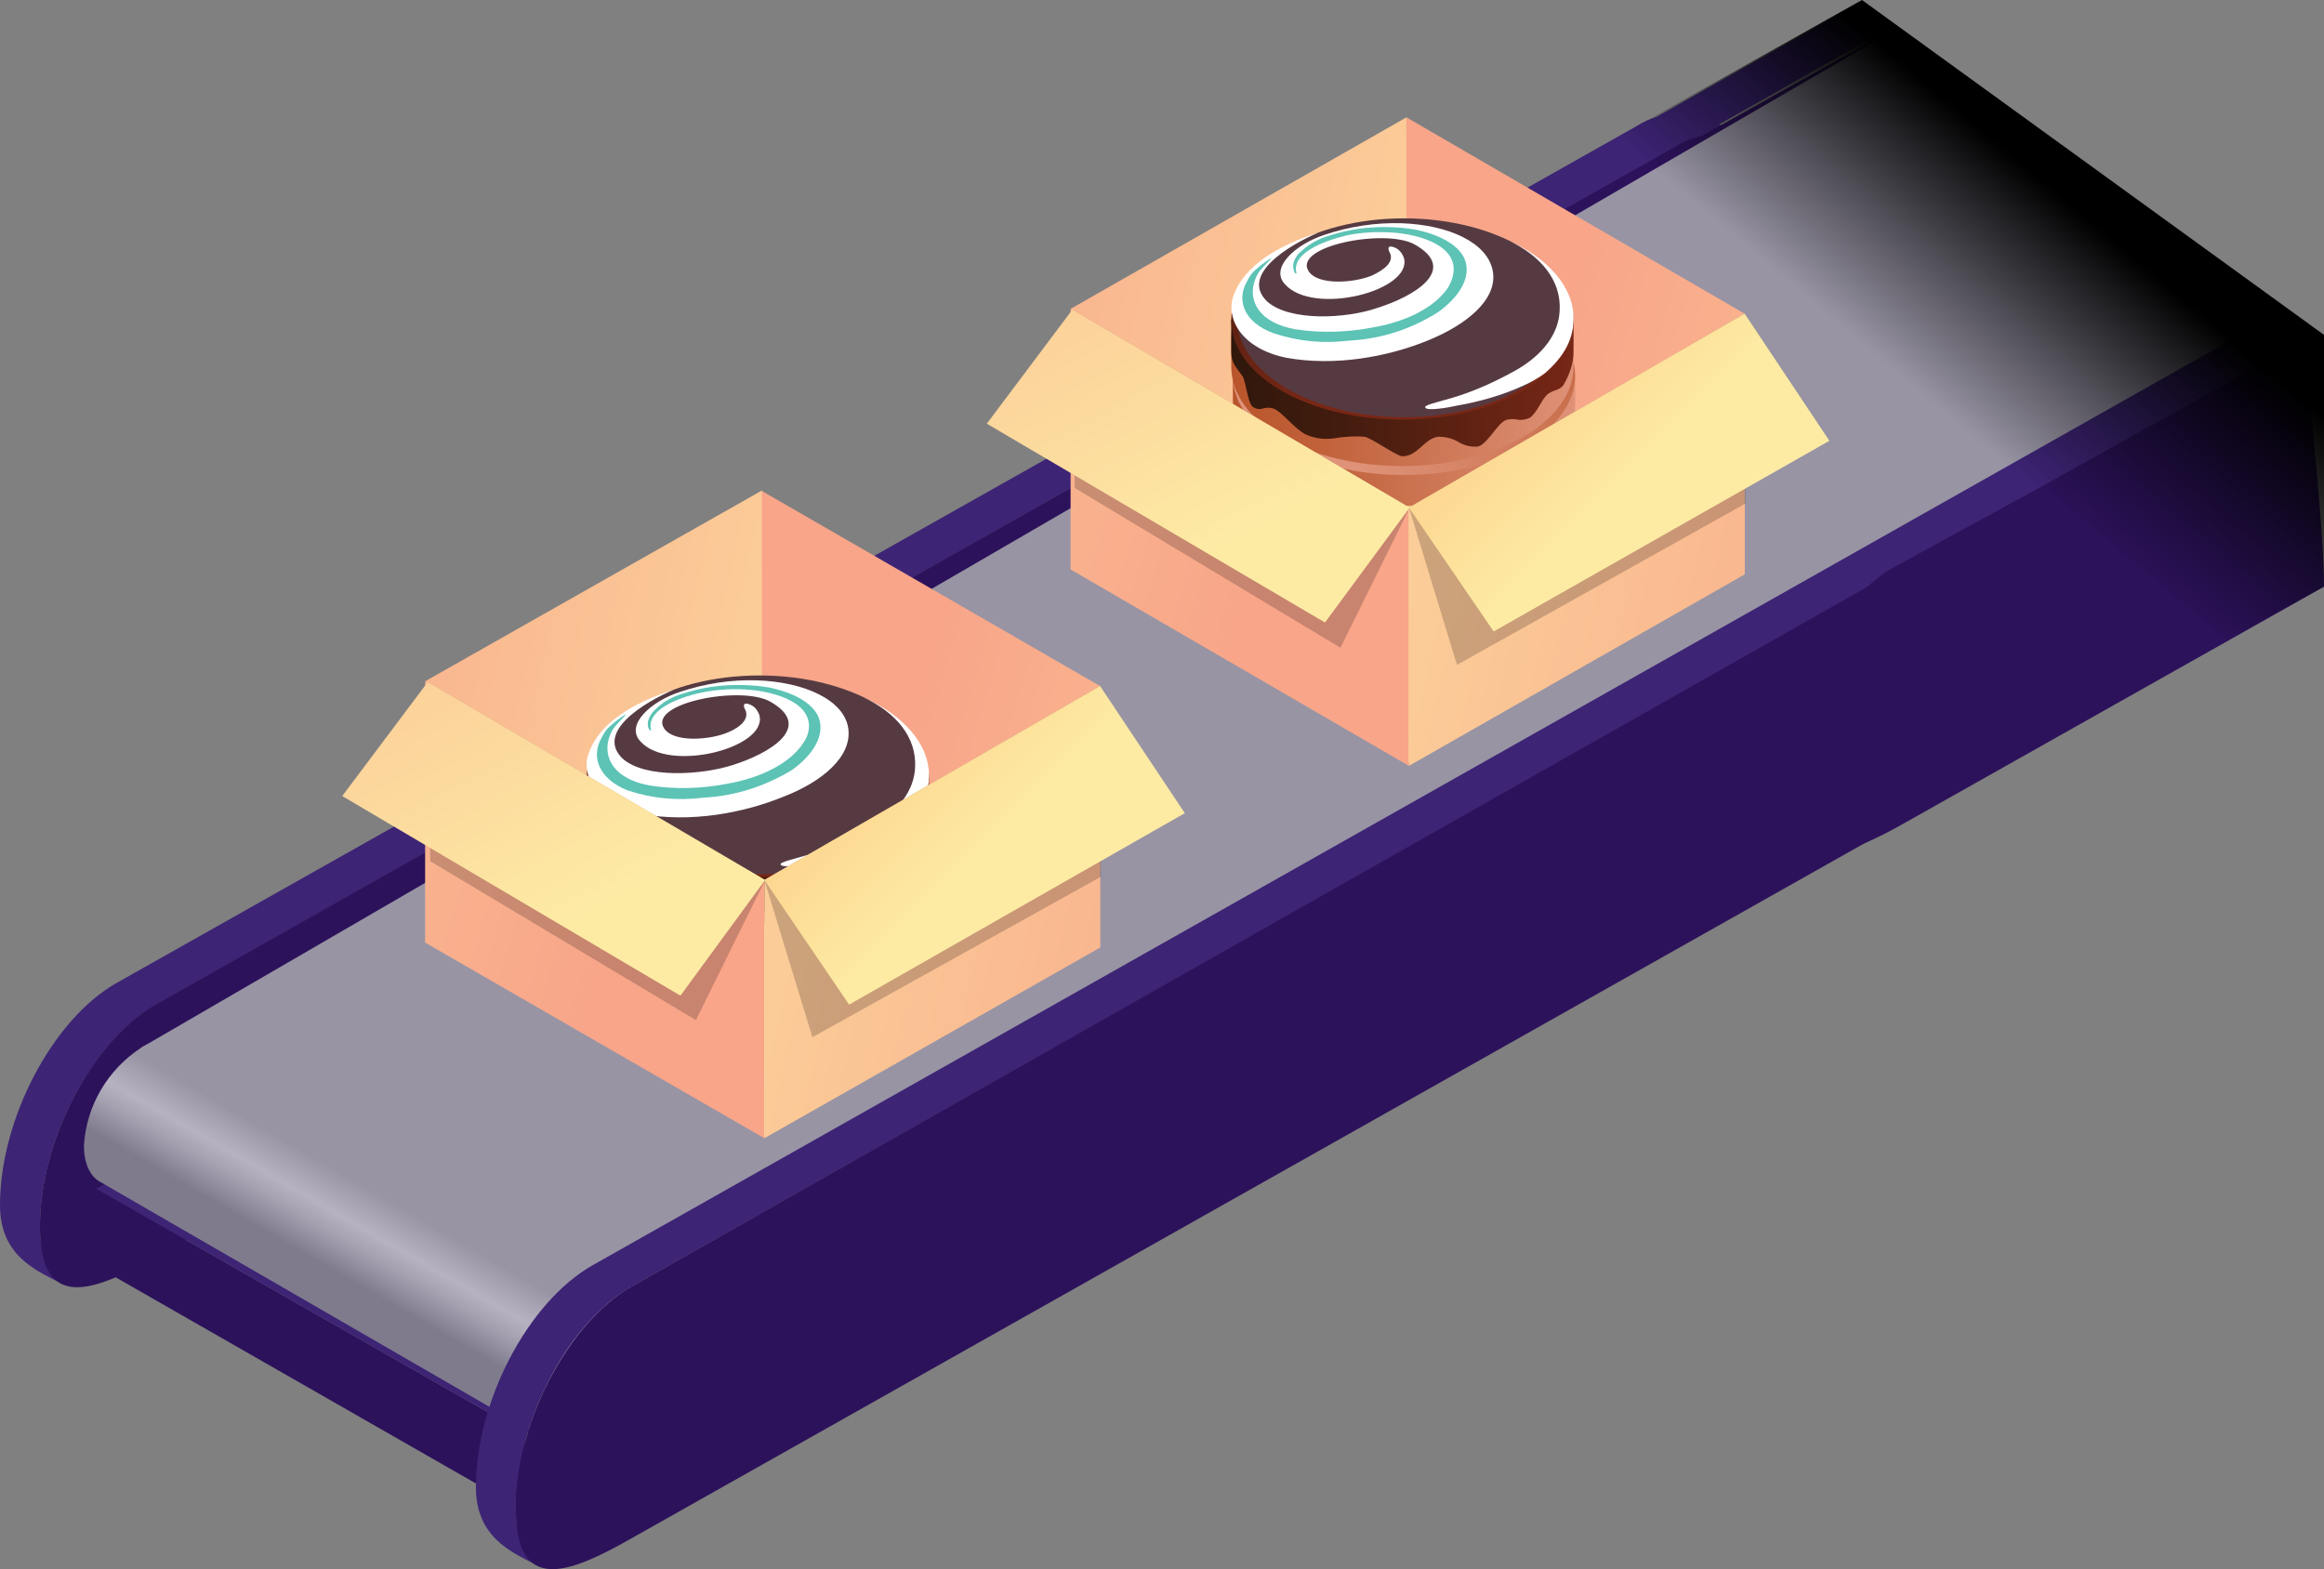 <?xml version="1.0" encoding="utf-8"?>
<!-- Generator: Adobe Illustrator 24.0.3, SVG Export Plug-In . SVG Version: 6.00 Build 0)  -->
<svg version="1.1" id="Layer_1" xmlns="http://www.w3.org/2000/svg" xmlns:xlink="http://www.w3.org/1999/xlink" x="0px" y="0px"
	 viewBox="0 0 285.2 192.6" style="enable-background:new 0 0 285.2 192.6;" xml:space="preserve">
<rect x="0" y="0" width="285.2" height="192.6" fill="#808080" stroke="none"/>
<style type="text/css">
	.st0{fill:#3D2475;}
	.st1{fill:#2C125B;}
	.st2{fill:#9894A4;}
	.st3{clip-path:url(#SVGID_2_);}
	.st4{fill:url(#SVGID_3_);}
	.st5{clip-path:url(#SVGID_5_);}
	.st6{fill:url(#SVGID_6_);}
	.st7{clip-path:url(#SVGID_8_);}
	.st8{fill:url(#SVGID_9_);}
	.st9{clip-path:url(#SVGID_11_);}
	.st10{fill:url(#SVGID_12_);}
	.st11{clip-path:url(#SVGID_14_);}
	.st12{fill:url(#SVGID_15_);}
	.st13{clip-path:url(#SVGID_17_);}
	.st14{fill:url(#SVGID_18_);}
	.st15{clip-path:url(#SVGID_20_);}
	.st16{fill:url(#SVGID_21_);}
	.st17{clip-path:url(#SVGID_23_);}
	.st18{fill:url(#SVGID_24_);}
	.st19{clip-path:url(#SVGID_26_);}
	.st20{fill:#563A42;}
	.st21{fill:#FFFFFF;}
	.st22{fill:#5CC3B5;}
	.st23{clip-path:url(#SVGID_28_);}
	.st24{fill:url(#SVGID_29_);}
	.st25{clip-path:url(#SVGID_31_);}
	.st26{fill:url(#SVGID_32_);}
	.st27{opacity:0.2;}
	.st28{clip-path:url(#SVGID_34_);}
	.st29{clip-path:url(#SVGID_36_);}
	.st30{fill:#080204;}
	.st31{clip-path:url(#SVGID_38_);}
	.st32{fill:url(#SVGID_39_);}
	.st33{clip-path:url(#SVGID_41_);}
	.st34{clip-path:url(#SVGID_43_);}
	.st35{clip-path:url(#SVGID_45_);}
	.st36{fill:url(#SVGID_46_);}
	.st37{clip-path:url(#SVGID_48_);}
	.st38{fill:url(#SVGID_49_);}
	.st39{clip-path:url(#SVGID_51_);}
	.st40{fill:url(#SVGID_52_);}
	.st41{clip-path:url(#SVGID_54_);}
	.st42{fill:url(#SVGID_55_);}
	.st43{clip-path:url(#SVGID_57_);}
	.st44{fill:url(#SVGID_58_);}
	.st45{clip-path:url(#SVGID_60_);}
	.st46{fill:url(#SVGID_61_);}
	.st47{clip-path:url(#SVGID_63_);}
	.st48{fill:url(#SVGID_64_);}
	.st49{clip-path:url(#SVGID_66_);}
	.st50{fill:url(#SVGID_67_);}
	.st51{clip-path:url(#SVGID_69_);}
	.st52{clip-path:url(#SVGID_71_);}
	.st53{clip-path:url(#SVGID_73_);}
	.st54{clip-path:url(#SVGID_75_);}
	.st55{clip-path:url(#SVGID_77_);}
	.st56{fill:url(#SVGID_78_);}
	.st57{clip-path:url(#SVGID_80_);}
	.st58{fill:url(#SVGID_81_);}
	.st59{clip-path:url(#SVGID_83_);}
	.st60{fill:url(#SVGID_84_);}
	.st61{clip-path:url(#SVGID_86_);}
	.st62{fill:url(#SVGID_87_);}
	.st63{clip-path:url(#SVGID_89_);}
	.st64{clip-path:url(#SVGID_91_);}
	.st65{fill:url(#SVGID_92_);}
	.st66{clip-path:url(#SVGID_94_);}
	.st67{fill:url(#SVGID_95_);}
	.st68{fill:url(#SVGID_96_);}
</style>
<title>asset-factory6</title>
<g>
	<g id="Layer_2_1_">
		<g id="Layer_1-2">
			<g id="Artwork_80">
				<g>
					<g>
						<path class="st0" d="M10.1,155.1c-0.3-0.1-0.6-0.3-0.9-0.4l0.9-1.1L10.1,155.1z M210.3,14.9l4.3,2.2c-2.4-1.2-5.6-1-9,0.9
							L19.2,123.3c-7.9,4.5-14.3,16.7-14.3,27.2c0,5.4,1.7,3.4,4.4,4.2l-2,2.7c-3.2-1.6-7.3-3.5-7.3-9.5c0-10.5,6.4-22.7,14.2-27.2
							L200.8,15.5c1.7-1.1,3.7-1.6,5.7-1.7C207.8,13.8,209.2,14.2,210.3,14.9"/>
						<path class="st0" d="M175.8,61.9c-0.3-0.1-0.6-0.3-0.9-0.4l0.8-1.1L175.8,61.9z M227.7,0.6l2.1,4l-45,25.5
							c-7.9,4.6-14.2,16.7-14.2,27.2c0,5.4,1.7,3.4,4.4,4.2l-2,2.7c-3.2-1.6-7.3-3.5-7.3-9.5c0-10.5,6.4-22.7,14.2-27.2L227.7,0.6z"
							/>
						<path class="st1" d="M219.9,28.8c0,10.5-6.4,15.6-14.3,20.1L19.2,154.2c-7.9,4.5-14.3,6.8-14.3-3.7s6.4-22.7,14.2-27.2
							L205.6,18c1.7-1.1,3.7-1.6,5.7-1.7C216.4,16.3,219.9,21,219.9,28.8"/>
						<path class="st1" d="M233.1,9.9l2.2,3.1l11.2,11l-66.7,39.8c-7.9,4.5-14.2,6.8-14.2-3.7s6.4-22.7,14.2-27.2l50.3-28.1l0.4,0.9
							l0.1,1.4L232,8L233.1,9.9z"/>
						<polygon class="st1" points="64.4,175.9 64.4,185.5 11.8,155.4 11.8,145.9 						"/>
						<polygon class="st0" points="64.4,175.9 11.8,145.9 50.2,125.9 195.7,102.2 						"/>
						<polygon class="st2" points="17.3,128.6 230.2,5 282.7,41.9 72.4,166.1 						"/>
					</g>
				</g>
				<g>
					<defs>
						<path id="SVGID_1_" d="M17.3,128.6c-4.1,2.7-6.7,7.1-7,12c0,2.1,0.7,3.7,1.9,4.4c0,0,59.7,34.5,59.7,34.5
							c1.3,0.7,0.5-0.9,2.4-2c4.1-2.7,6.7-7.1,7-12c0-2.2,2-2.2,0.8-2.9c0,0-59.9-34.5-59.9-34.5c-0.5-0.3-1.1-0.4-1.7-0.4
							C19.3,127.7,18.2,128,17.3,128.6"/>
					</defs>
					<clipPath id="SVGID_2_">
						<use xlink:href="#SVGID_1_"  style="overflow:visible;"/>
					</clipPath>
					<g class="st3">
						
							<linearGradient id="SVGID_3_" gradientUnits="userSpaceOnUse" x1="198.885" y1="2281.611" x2="199.885" y2="2281.611" gradientTransform="matrix(10.497 -18.188 18.188 10.497 -43544.484 -20169.91)">
							<stop  offset="0" style="stop-color:#7F7B8D"/>
							<stop  offset="0.29" style="stop-color:#7F7B8D"/>
							<stop  offset="0.48" style="stop-color:#A5A1B1"/>
							<stop  offset="0.59" style="stop-color:#B6B2C1"/>
							<stop  offset="0.81" style="stop-color:#9894A4"/>
							<stop  offset="1" style="stop-color:#9894A4"/>
						</linearGradient>
						<polygon class="st4" points="-12.4,167 28.6,96 106.1,140.7 65.1,211.8 						"/>
					</g>
				</g>
				<g>
					<g>
						<path class="st0" d="M68.5,189.7c-0.3-0.1-0.6-0.3-0.9-0.4l0.8-1.1L68.5,189.7z M282.7,41.9l-205.2,116
							c-7.9,4.5-14.2,16.7-14.2,27.2c0,5.4,1.7,3.4,4.4,4.2l-2,2.7c-3.2-1.6-7.3-3.5-7.3-9.5l0,0c0-10.5,6.4-22.7,14.3-27.2
							L279.5,38.5L282.7,41.9z"/>
						<path class="st1" d="M278.3,63.5c0,10.5-6.4,15.6-14.2,20.1L77.5,188.8c-7.9,4.5-14.2,6.8-14.2-3.7s6.4-22.7,14.2-27.2
							L264,52.3c1.7-1.1,3.7-1.2,5.7-1.3C274.7,51,278.3,55.7,278.3,63.5"/>
						<path class="st1" d="M285.2,72C283.4,66.3,285.2,72,285.2,72l-51.1,28.8c-7.9,4.5-14.2,6.8-14.2-3.7s4.4-22.7,12.2-27.3
							l18.1-9.9l32.5-18.1C282.7,41.9,285.2,64.2,285.2,72L285.2,72z"/>
					</g>
				</g>
				<g>
					<defs>
						<polygon id="SVGID_4_" points="93.4,60.2 93.4,91.9 135,116.3 135,84.2 93.4,60.2 						"/>
					</defs>
					<clipPath id="SVGID_5_">
						<use xlink:href="#SVGID_4_"  style="overflow:visible;"/>
					</clipPath>
					<g class="st5">
						
							<linearGradient id="SVGID_6_" gradientUnits="userSpaceOnUse" x1="313.892" y1="2258.319" x2="314.892" y2="2258.319" gradientTransform="matrix(102.81 30.786 -30.786 102.81 37360.395 -241754.094)">
							<stop  offset="0" style="stop-color:#F8A589"/>
							<stop  offset="4.000000e-02" style="stop-color:#F8A589"/>
							<stop  offset="0.29" style="stop-color:#F9B38E"/>
							<stop  offset="0.78" style="stop-color:#FCD89D"/>
							<stop  offset="1" style="stop-color:#FDEBA4"/>
						</linearGradient>
						<polygon class="st6" points="78,111.7 96.8,48.7 150.4,64.8 131.6,127.7 						"/>
					</g>
				</g>
				<g>
					<defs>
						<polygon id="SVGID_7_" points="52.2,83.6 52.2,115.7 93.5,91.9 93.5,60.2 						"/>
					</defs>
					<clipPath id="SVGID_8_">
						<use xlink:href="#SVGID_7_"  style="overflow:visible;"/>
					</clipPath>
					<g class="st7">
						
							<linearGradient id="SVGID_9_" gradientUnits="userSpaceOnUse" x1="311.767" y1="2253.421" x2="312.767" y2="2253.421" gradientTransform="matrix(134.285 30.115 -30.115 134.285 26002.494 -311915.5)">
							<stop  offset="0" style="stop-color:#F8A589"/>
							<stop  offset="4.000000e-02" style="stop-color:#F8A589"/>
							<stop  offset="0.29" style="stop-color:#F9B38E"/>
							<stop  offset="0.78" style="stop-color:#FCD89D"/>
							<stop  offset="1" style="stop-color:#FDEBA4"/>
						</linearGradient>
						<polygon class="st8" points="40.4,113 54.2,51.4 105.3,62.8 91.5,124.5 						"/>
					</g>
				</g>
				<g>
					<defs>
						<polygon id="SVGID_10_" points="52.2,114.9 93.8,139.4 135,115.5 93.6,91.2 						"/>
					</defs>
					<clipPath id="SVGID_11_">
						<use xlink:href="#SVGID_10_"  style="overflow:visible;"/>
					</clipPath>
					<g class="st9">
						
							<linearGradient id="SVGID_12_" gradientUnits="userSpaceOnUse" x1="330.807" y1="2249.623" x2="331.807" y2="2249.623" gradientTransform="matrix(46.427 88.468 -88.468 46.427 183711.469 -133675.469)">
							<stop  offset="0" style="stop-color:#F8A589"/>
							<stop  offset="4.000000e-02" style="stop-color:#F8A589"/>
							<stop  offset="0.29" style="stop-color:#F9B38E"/>
							<stop  offset="0.78" style="stop-color:#FCD89D"/>
							<stop  offset="1" style="stop-color:#FDEBA4"/>
						</linearGradient>
						<polygon class="st10" points="32.4,101.6 117.1,57.2 154.8,129 70.1,173.4 						"/>
					</g>
				</g>
				<g>
					<defs>
						<path id="SVGID_13_" d="M72,97.2v3.7l0,0c0,0.1,0,0.1,0,0.2c0,6.8,9.4,12.2,21,12.2s21-5.5,21-12.2c0-0.1,0-0.1,0-0.2l0,0
							v-3.7H72z"/>
					</defs>
					<clipPath id="SVGID_14_">
						<use xlink:href="#SVGID_13_"  style="overflow:visible;"/>
					</clipPath>
					<g class="st11">
						
							<linearGradient id="SVGID_15_" gradientUnits="userSpaceOnUse" x1="302.752" y1="2292.021" x2="303.752" y2="2292.021" gradientTransform="matrix(44.13 0 0 44.13 -13290.008 -101041.609)">
							<stop  offset="0" style="stop-color:#B9552B"/>
							<stop  offset="4.000000e-02" style="stop-color:#B9552B"/>
							<stop  offset="0.29" style="stop-color:#C1623B"/>
							<stop  offset="0.8" style="stop-color:#D68466"/>
							<stop  offset="1" style="stop-color:#DF9379"/>
						</linearGradient>
						<rect x="72" y="97.2" class="st12" width="42.1" height="16.1"/>
					</g>
				</g>
				<g>
					<defs>
						<path id="SVGID_16_" d="M72,97.3c0,6.8,9.4,12.2,21,12.2s21-5.5,21-12.2s-9.4-12.2-21-12.2S72,90.5,72,97.3"/>
					</defs>
					<clipPath id="SVGID_17_">
						<use xlink:href="#SVGID_16_"  style="overflow:visible;"/>
					</clipPath>
					<g class="st13">
						
							<linearGradient id="SVGID_18_" gradientUnits="userSpaceOnUse" x1="368.508" y1="2258.985" x2="369.508" y2="2258.985" gradientTransform="matrix(10.226 38.785 -38.785 10.226 83930.125 -37327.363)">
							<stop  offset="0" style="stop-color:#B9552B"/>
							<stop  offset="4.000000e-02" style="stop-color:#B9552B"/>
							<stop  offset="0.29" style="stop-color:#C1623B"/>
							<stop  offset="0.8" style="stop-color:#D68466"/>
							<stop  offset="1" style="stop-color:#DF9379"/>
						</linearGradient>
						<polygon class="st14" points="66,86.7 111.3,74.7 120.1,108 74.7,119.9 						"/>
					</g>
				</g>
				<g>
					<defs>
						<path id="SVGID_19_" d="M72,95.3V99l0,0c0,0.1,0,0.1,0,0.2c0,1.5,0.5,1.8,1.4,3.1c0.4,0.6,0.7,3.1,1.2,3.7
							c0.4,0.3,0.9,0.4,1.4,0.2c0.5-0.1,1-0.1,1.5,0.2c1,0.7,2.4,2.4,3.6,3c1.3,0.6,2.7,0.7,4.1,0.4c1-0.1,2-0.2,3.1-0.1
							c0.7,0,4,2.4,4.7,2.4c1.8,0,2.7-2.2,4.4-2.4c0.9,0,1.7,0.2,2.4,0.6c0.8,0.5,1.7,0.7,2.5,0.6c1.2-0.4,2.3-2.7,3.3-3.2
							c0.5-0.2,1-0.2,1.5-0.1c0.5,0.1,1,0,1.5-0.2c0.9-0.6,1.4-2.2,2.1-2.8s1.6-0.5,2.1-1.3c0.7-1.2,1.2-2.6,1.2-4
							c0-0.1,0-0.1,0-0.2l0,0v-3.7L72,95.3z"/>
					</defs>
					<clipPath id="SVGID_20_">
						<use xlink:href="#SVGID_19_"  style="overflow:visible;"/>
					</clipPath>
					<g class="st15">
						
							<linearGradient id="SVGID_21_" gradientUnits="userSpaceOnUse" x1="302.752" y1="2292.021" x2="303.752" y2="2292.021" gradientTransform="matrix(44.13 0 0 44.13 -13290.008 -101043.18)">
							<stop  offset="0" style="stop-color:#2D170B"/>
							<stop  offset="0.34" style="stop-color:#431C0E"/>
							<stop  offset="1" style="stop-color:#782716"/>
						</linearGradient>
						<rect x="72" y="95.3" class="st16" width="42.1" height="16.8"/>
					</g>
				</g>
				<g>
					<defs>
						<path id="SVGID_22_" d="M72,95.4c0,6.8,9.4,12.2,21,12.2s21-5.5,21-12.2s-9.4-12.2-21-12.2S72,88.6,72,95.4"/>
					</defs>
					<clipPath id="SVGID_23_">
						<use xlink:href="#SVGID_22_"  style="overflow:visible;"/>
					</clipPath>
					<g class="st17">
						
							<linearGradient id="SVGID_24_" gradientUnits="userSpaceOnUse" x1="368.496" y1="2259.023" x2="369.496" y2="2259.023" gradientTransform="matrix(10.429 38.907 -38.907 10.429 84133.656 -37832.844)">
							<stop  offset="0" style="stop-color:#2D170B"/>
							<stop  offset="0.34" style="stop-color:#431C0E"/>
							<stop  offset="1" style="stop-color:#782716"/>
						</linearGradient>
						<polygon class="st18" points="67,84.9 112.5,72.7 121.5,106.1 76,118.3 						"/>
					</g>
				</g>
				<g>
					<defs>
						<rect id="SVGID_25_" x="72" y="82.9" width="42.1" height="24.4"/>
					</defs>
					<clipPath id="SVGID_26_">
						<use xlink:href="#SVGID_25_"  style="overflow:visible;"/>
					</clipPath>
					<g class="st19">
						<path class="st20" d="M93.2,82.9c-11.3,0-20.5,5.5-20.5,12.2s9.2,12.2,20.5,12.2s20.5-5.5,20.5-12.2S104.5,82.9,93.2,82.9"/>
						<path class="st21" d="M99.6,105.9c-0.8,0.2-3.7,0.7-3.8,0.2c-0.1-0.3,1.4-0.6,3.4-1.2c2.7-0.8,5.3-2,7.8-3.4
							c3.3-1.9,5.2-4.6,5.3-7.3c0.2-3.7-2.3-6.7-6.3-8.6c4.9,2.2,7.9,5.7,8,9.3c0.1,2.7-1.2,4.9-3.5,7c-0.8,0.6-1.7,1.1-2.6,1.5
							C105.2,104.5,102.4,105.4,99.6,105.9"/>
						<path class="st21" d="M72.3,92.3c1.3-3.5,5.2-6,10.5-7.7c-4,1.7-9.7,5.3-6.4,8.5c2.8,2.5,9.8,2,13.5,0.8
							c4.5-1.4,10.1-4.7,4.6-7.8c-3.6-2-15,0.2-13,3.3c1.2,1.8,5.7,1.4,7.8,0.5c1.5-0.6,2.8-1.7,2.1-2.9c-0.2-0.4-0.2-0.9,0.7-0.5
							c0.5,0.2,0.9,0.7,1.1,1.3c1,4-11.1,7.1-14.6,3.2c-1.9-2,1.2-4.9,4.9-6.1c3-1,6.2-1.5,9.4-1.4c5.8,0.2,10.7,2.4,11.2,5.9
							s-3.3,6.6-8,8.4c-4.9,2-11.4,3.2-17.4,2.1C73.4,98.9,71.1,95.2,72.3,92.3"/>
						<path class="st22" d="M79.9,89.6c-0.6-2.3,2.9-3.9,6.2-4.6c3.8-0.8,8.8-0.5,11.6,1.4c2,1.4,1.9,3.4,0.8,4.9
							c-1.6,2.4-5.2,4.2-9.3,4.9c-3.1,0.6-6.4,0.7-9.5,0.2c-4.4-0.8-5.8-3.5-4.9-6c0.2-0.6,0.5-1.1,0.9-1.5c0.6-0.7,2.2-2.1-0.1-0.4
							c-0.2,0.2-0.5,0.4-0.7,0.6c-0.5,0.4-0.8,0.9-1.1,1.5c-1.3,2.3-0.3,5,3.2,6.4c3,1,6.1,1.3,9.3,0.9c3.9-0.2,7.6-1.4,10.9-3.4
							c2.5-1.8,4.2-4.3,3.2-6.6c-0.8-1.7-3.1-2.9-5.9-3.5c-3.5-0.6-7.2-0.4-10.6,0.7c-1.5,0.4-2.8,1.2-3.8,2.3
							c-0.3,0.4-0.6,0.9-0.6,1.4c0,0.2,0,0.4,0.1,0.6C79.7,89.6,80,89.8,79.9,89.6"/>
					</g>
				</g>
				<g>
					<defs>
						<polygon id="SVGID_27_" points="52.2,115.7 93.8,139.7 93.8,139.7 93.8,108 52.2,83.6 						"/>
					</defs>
					<clipPath id="SVGID_28_">
						<use xlink:href="#SVGID_27_"  style="overflow:visible;"/>
					</clipPath>
					<g class="st23">
						
							<linearGradient id="SVGID_29_" gradientUnits="userSpaceOnUse" x1="306.227" y1="2211.792" x2="307.227" y2="2211.792" gradientTransform="matrix(-102.81 -30.786 30.786 -102.81 -36528.184 236934.859)">
							<stop  offset="0" style="stop-color:#F8A589"/>
							<stop  offset="4.000000e-02" style="stop-color:#F8A589"/>
							<stop  offset="0.29" style="stop-color:#F9B38E"/>
							<stop  offset="0.78" style="stop-color:#FCD89D"/>
							<stop  offset="1" style="stop-color:#FDEBA4"/>
						</linearGradient>
						<polygon class="st24" points="36.8,135.1 55.7,72.2 109.2,88.2 90.4,151.2 						"/>
					</g>
				</g>
				<g>
					<defs>
						<polygon id="SVGID_30_" points="93.8,108 93.8,139.7 135,116.3 135,84.2 						"/>
					</defs>
					<clipPath id="SVGID_31_">
						<use xlink:href="#SVGID_30_"  style="overflow:visible;"/>
					</clipPath>
					<g class="st25">
						
							<linearGradient id="SVGID_32_" gradientUnits="userSpaceOnUse" x1="308.363" y1="2216.808" x2="309.363" y2="2216.808" gradientTransform="matrix(-134.29 -30.091 30.091 -134.29 -25116.402 307100.688)">
							<stop  offset="0" style="stop-color:#F8A589"/>
							<stop  offset="4.000000e-02" style="stop-color:#F8A589"/>
							<stop  offset="0.29" style="stop-color:#F9B38E"/>
							<stop  offset="0.78" style="stop-color:#FCD89D"/>
							<stop  offset="1" style="stop-color:#FDEBA4"/>
						</linearGradient>
						<polygon class="st26" points="81.9,137.1 95.7,75.4 146.8,86.9 133,148.5 						"/>
					</g>
				</g>
				<g>
					<g>
						<g class="st27">
							<g>
								<defs>
									<rect id="SVGID_33_" x="93.8" y="84.2" width="41.3" height="43.1"/>
								</defs>
								<clipPath id="SVGID_34_">
									<use xlink:href="#SVGID_33_"  style="overflow:visible;"/>
								</clipPath>
								<g class="st28">
									<g>
										<defs>
											<rect id="SVGID_35_" x="93.8" y="84.2" width="41.3" height="43.1"/>
										</defs>
										<clipPath id="SVGID_36_">
											<use xlink:href="#SVGID_35_"  style="overflow:visible;"/>
										</clipPath>
										<g class="st29">
											<polygon class="st30" points="93.8,108 99.7,127.3 135.1,107.6 135,84.2 											"/>
										</g>
									</g>
								</g>
							</g>
						</g>
					</g>
				</g>
				<g>
					<defs>
						<polygon id="SVGID_37_" points="93.8,108 104.2,123.3 145.4,99.8 135,84.2 						"/>
					</defs>
					<clipPath id="SVGID_38_">
						<use xlink:href="#SVGID_37_"  style="overflow:visible;"/>
					</clipPath>
					<g class="st31">
						
							<linearGradient id="SVGID_39_" gradientUnits="userSpaceOnUse" x1="340.004" y1="2273.68" x2="341.004" y2="2273.68" gradientTransform="matrix(36.555 36.786 -36.786 36.555 71294.359 -95553.469)">
							<stop  offset="0" style="stop-color:#FBB773"/>
							<stop  offset="4.000000e-02" style="stop-color:#FBB773"/>
							<stop  offset="0.37" style="stop-color:#FCC580"/>
							<stop  offset="1" style="stop-color:#FDEBA4"/>
							<stop  offset="1" style="stop-color:#FDEBA4"/>
						</linearGradient>
						<polygon class="st32" points="74.2,103.6 119.7,58.4 164.9,103.9 119.4,149.1 						"/>
					</g>
				</g>
				<g>
					<g>
						<g class="st27">
							<g>
								<defs>
									<rect id="SVGID_40_" x="52.5" y="83.7" width="41.4" height="41.5"/>
								</defs>
								<clipPath id="SVGID_41_">
									<use xlink:href="#SVGID_40_"  style="overflow:visible;"/>
								</clipPath>
								<g class="st33">
									<g>
										<defs>
											<rect id="SVGID_42_" x="52.5" y="83.7" width="41.4" height="41.5"/>
										</defs>
										<clipPath id="SVGID_43_">
											<use xlink:href="#SVGID_42_"  style="overflow:visible;"/>
										</clipPath>
										<g class="st34">
											<polygon class="st30" points="93.9,108 85.4,125.2 52.8,105.7 52.5,83.7 											"/>
										</g>
									</g>
								</g>
							</g>
						</g>
					</g>
				</g>
				<g>
					<defs>
						<polygon id="SVGID_44_" points="42,97.7 83.5,122.2 93.9,108 52.5,83.7 						"/>
					</defs>
					<clipPath id="SVGID_45_">
						<use xlink:href="#SVGID_44_"  style="overflow:visible;"/>
					</clipPath>
					<g class="st35">
						
							<linearGradient id="SVGID_46_" gradientUnits="userSpaceOnUse" x1="328.354" y1="2247.878" x2="329.354" y2="2247.878" gradientTransform="matrix(52.658 100.342 -100.342 52.658 208285.594 -151306.562)">
							<stop  offset="0" style="stop-color:#F8A589"/>
							<stop  offset="4.000000e-02" style="stop-color:#F8A589"/>
							<stop  offset="0.29" style="stop-color:#F9B38E"/>
							<stop  offset="0.78" style="stop-color:#FCD89D"/>
							<stop  offset="1" style="stop-color:#FDEBA4"/>
						</linearGradient>
						<polygon class="st36" points="26.2,92 82.7,62.4 109.7,113.8 53.2,143.5 						"/>
					</g>
				</g>
				<g>
					<defs>
						<polygon id="SVGID_47_" points="172.6,14.4 172.6,46.1 214.1,70.5 214.1,38.5 172.6,14.4 						"/>
					</defs>
					<clipPath id="SVGID_48_">
						<use xlink:href="#SVGID_47_"  style="overflow:visible;"/>
					</clipPath>
					<g class="st37">
						
							<linearGradient id="SVGID_49_" gradientUnits="userSpaceOnUse" x1="313.892" y1="2258.317" x2="314.892" y2="2258.317" gradientTransform="matrix(102.81 30.786 -30.786 102.81 37439.434 -241799.688)">
							<stop  offset="0" style="stop-color:#F8A589"/>
							<stop  offset="4.000000e-02" style="stop-color:#F8A589"/>
							<stop  offset="0.29" style="stop-color:#F9B38E"/>
							<stop  offset="0.78" style="stop-color:#FCD89D"/>
							<stop  offset="1" style="stop-color:#FDEBA4"/>
						</linearGradient>
						<polygon class="st38" points="157.1,65.9 176,3 229.5,19 210.7,82 						"/>
					</g>
				</g>
				<g>
					<defs>
						<polygon id="SVGID_50_" points="131.4,37.9 131.4,69.9 131.4,69.9 172.6,46.1 172.6,14.4 172.6,14.4 						"/>
					</defs>
					<clipPath id="SVGID_51_">
						<use xlink:href="#SVGID_50_"  style="overflow:visible;"/>
					</clipPath>
					<g class="st39">
						
							<linearGradient id="SVGID_52_" gradientUnits="userSpaceOnUse" x1="311.767" y1="2253.421" x2="312.767" y2="2253.421" gradientTransform="matrix(134.285 30.115 -30.115 134.285 26081.57 -311961.281)">
							<stop  offset="0" style="stop-color:#F8A589"/>
							<stop  offset="4.000000e-02" style="stop-color:#F8A589"/>
							<stop  offset="0.29" style="stop-color:#F9B38E"/>
							<stop  offset="0.78" style="stop-color:#FCD89D"/>
							<stop  offset="1" style="stop-color:#FDEBA4"/>
						</linearGradient>
						<polygon class="st40" points="119.5,67.3 133.4,5.6 184.5,17.1 170.6,78.7 						"/>
					</g>
				</g>
				<g>
					<defs>
						<polygon id="SVGID_53_" points="131.4,69.2 172.9,93.6 214.1,69.8 172.7,45.5 						"/>
					</defs>
					<clipPath id="SVGID_54_">
						<use xlink:href="#SVGID_53_"  style="overflow:visible;"/>
					</clipPath>
					<g class="st41">
						
							<linearGradient id="SVGID_55_" gradientUnits="userSpaceOnUse" x1="330.807" y1="2249.622" x2="331.807" y2="2249.622" gradientTransform="matrix(46.427 88.468 -88.468 46.427 183790.547 -133721.094)">
							<stop  offset="0" style="stop-color:#F8A589"/>
							<stop  offset="4.000000e-02" style="stop-color:#F8A589"/>
							<stop  offset="0.29" style="stop-color:#F9B38E"/>
							<stop  offset="0.78" style="stop-color:#FCD89D"/>
							<stop  offset="1" style="stop-color:#FDEBA4"/>
						</linearGradient>
						<polygon class="st42" points="111.6,55.9 196.2,11.4 233.9,83.2 149.2,127.6 						"/>
					</g>
				</g>
				<g>
					<defs>
						<path id="SVGID_56_" d="M151.3,46v3.7l0,0c0,0.1,0,0.1,0,0.2c0,6.8,9.4,12.2,21,12.2s21-5.5,21-12.2c0-0.1,0-0.1,0-0.2l0,0V46
							H151.3z"/>
					</defs>
					<clipPath id="SVGID_57_">
						<use xlink:href="#SVGID_56_"  style="overflow:visible;"/>
					</clipPath>
					<g class="st43">
						
							<linearGradient id="SVGID_58_" gradientUnits="userSpaceOnUse" x1="302.752" y1="2292.009" x2="303.752" y2="2292.009" gradientTransform="matrix(44.13 0 0 44.13 -13210.647 -101092.289)">
							<stop  offset="0" style="stop-color:#B9552B"/>
							<stop  offset="4.000000e-02" style="stop-color:#B9552B"/>
							<stop  offset="0.29" style="stop-color:#C1623B"/>
							<stop  offset="0.8" style="stop-color:#D68466"/>
							<stop  offset="1" style="stop-color:#DF9379"/>
						</linearGradient>
						<rect x="151.3" y="46" class="st44" width="42.1" height="16.1"/>
					</g>
				</g>
				<g>
					<defs>
						<path id="SVGID_59_" d="M151.3,46.1c0,6.8,9.4,12.2,21,12.2s21-5.5,21-12.2s-9.4-12.2-21-12.2S151.3,39.3,151.3,46.1"/>
					</defs>
					<clipPath id="SVGID_60_">
						<use xlink:href="#SVGID_59_"  style="overflow:visible;"/>
					</clipPath>
					<g class="st45">
						
							<linearGradient id="SVGID_61_" gradientUnits="userSpaceOnUse" x1="352.125" y1="2204.957" x2="353.125" y2="2204.957" gradientTransform="matrix(-33.322 35.734 -35.734 -33.322 90722.922 60910.812)">
							<stop  offset="0" style="stop-color:#B9552B"/>
							<stop  offset="4.000000e-02" style="stop-color:#B9552B"/>
							<stop  offset="0.29" style="stop-color:#C1623B"/>
							<stop  offset="0.8" style="stop-color:#D68466"/>
							<stop  offset="1" style="stop-color:#DF9379"/>
						</linearGradient>
						<polygon class="st46" points="139,46.9 170.8,12.9 205.5,45.2 173.8,79.3 						"/>
					</g>
				</g>
				<g>
					<defs>
						<polygon id="SVGID_62_" points="131.4,37.9 131.4,69.9 172.9,94 172.9,94 172.9,62.3 131.4,37.9 						"/>
					</defs>
					<clipPath id="SVGID_63_">
						<use xlink:href="#SVGID_62_"  style="overflow:visible;"/>
					</clipPath>
					<g class="st47">
						
							<linearGradient id="SVGID_64_" gradientUnits="userSpaceOnUse" x1="306.227" y1="2211.792" x2="307.227" y2="2211.792" gradientTransform="matrix(-102.81 -30.786 30.786 -102.81 -36448.973 236889.109)">
							<stop  offset="0" style="stop-color:#F8A589"/>
							<stop  offset="4.000000e-02" style="stop-color:#F8A589"/>
							<stop  offset="0.29" style="stop-color:#F9B38E"/>
							<stop  offset="0.78" style="stop-color:#FCD89D"/>
							<stop  offset="1" style="stop-color:#FDEBA4"/>
						</linearGradient>
						<polygon class="st48" points="116,89.4 134.8,26.4 188.4,42.5 169.5,105.4 						"/>
					</g>
				</g>
				<g>
					<defs>
						<polygon id="SVGID_65_" points="172.9,62.3 172.9,94 172.9,94 214.1,70.5 214.1,38.5 214.1,38.5 						"/>
					</defs>
					<clipPath id="SVGID_66_">
						<use xlink:href="#SVGID_65_"  style="overflow:visible;"/>
					</clipPath>
					<g class="st49">
						
							<linearGradient id="SVGID_67_" gradientUnits="userSpaceOnUse" x1="308.363" y1="2216.811" x2="309.363" y2="2216.811" gradientTransform="matrix(-134.285 -30.115 30.115 -134.285 -25090.748 307050.969)">
							<stop  offset="0" style="stop-color:#F8A589"/>
							<stop  offset="4.000000e-02" style="stop-color:#F8A589"/>
							<stop  offset="0.29" style="stop-color:#F9B38E"/>
							<stop  offset="0.78" style="stop-color:#FCD89D"/>
							<stop  offset="1" style="stop-color:#FDEBA4"/>
						</linearGradient>
						<polygon class="st50" points="161,91.4 174.9,29.7 226,41.1 212.1,102.8 						"/>
					</g>
				</g>
				<g>
					<g>
						<g class="st27">
							<g>
								<defs>
									<rect id="SVGID_68_" x="172.9" y="38.5" width="41.3" height="43.1"/>
								</defs>
								<clipPath id="SVGID_69_">
									<use xlink:href="#SVGID_68_"  style="overflow:visible;"/>
								</clipPath>
								<g class="st51">
									<g>
										<defs>
											<rect id="SVGID_70_" x="172.9" y="38.5" width="41.3" height="43.1"/>
										</defs>
										<clipPath id="SVGID_71_">
											<use xlink:href="#SVGID_70_"  style="overflow:visible;"/>
										</clipPath>
										<g class="st52">
											<polygon class="st30" points="172.9,62.3 178.8,81.6 214.2,61.8 214.1,38.5 											"/>
										</g>
									</g>
								</g>
							</g>
						</g>
						<g class="st27">
							<g>
								<defs>
									<rect id="SVGID_72_" x="131.6" y="38" width="41.4" height="41.5"/>
								</defs>
								<clipPath id="SVGID_73_">
									<use xlink:href="#SVGID_72_"  style="overflow:visible;"/>
								</clipPath>
								<g class="st53">
									<g>
										<defs>
											<rect id="SVGID_74_" x="131.6" y="38" width="41.4" height="41.5"/>
										</defs>
										<clipPath id="SVGID_75_">
											<use xlink:href="#SVGID_74_"  style="overflow:visible;"/>
										</clipPath>
										<g class="st54">
											<polygon class="st30" points="173,62.3 164.5,79.5 131.9,59.9 131.6,38 											"/>
										</g>
									</g>
								</g>
							</g>
						</g>
					</g>
				</g>
				<g>
					<defs>
						<path id="SVGID_76_" d="M151.1,41.1v3.7l0,0c0,0,0,0.1,0,0.2c0,6.8,9.4,12.2,21,12.2s21-5.5,21-12.2c0-0.1,0-0.1,0-0.2l0,0
							v-3.7H151.1z"/>
					</defs>
					<clipPath id="SVGID_77_">
						<use xlink:href="#SVGID_76_"  style="overflow:visible;"/>
					</clipPath>
					<g class="st55">
						
							<linearGradient id="SVGID_78_" gradientUnits="userSpaceOnUse" x1="302.752" y1="2292.021" x2="303.752" y2="2292.021" gradientTransform="matrix(44.13 0 0 44.13 -13210.877 -101097.688)">
							<stop  offset="0" style="stop-color:#B9552B"/>
							<stop  offset="4.000000e-02" style="stop-color:#B9552B"/>
							<stop  offset="0.29" style="stop-color:#C1623B"/>
							<stop  offset="0.8" style="stop-color:#D68466"/>
							<stop  offset="1" style="stop-color:#DF9379"/>
						</linearGradient>
						<rect x="151.1" y="41.1" class="st56" width="42.1" height="16.1"/>
					</g>
				</g>
				<g>
					<defs>
						<path id="SVGID_79_" d="M151.1,41.2c0,6.8,9.4,12.2,21,12.2s21-5.5,21-12.2s-9.4-12.2-21-12.2S151.1,34.5,151.1,41.2"/>
					</defs>
					<clipPath id="SVGID_80_">
						<use xlink:href="#SVGID_79_"  style="overflow:visible;"/>
					</clipPath>
					<g class="st57">
						
							<linearGradient id="SVGID_81_" gradientUnits="userSpaceOnUse" x1="368.508" y1="2258.988" x2="369.508" y2="2258.988" gradientTransform="matrix(10.226 38.785 -38.785 10.226 84009.344 -37383.504)">
							<stop  offset="0" style="stop-color:#B9552B"/>
							<stop  offset="4.000000e-02" style="stop-color:#B9552B"/>
							<stop  offset="0.29" style="stop-color:#C1623B"/>
							<stop  offset="0.8" style="stop-color:#D68466"/>
							<stop  offset="1" style="stop-color:#DF9379"/>
						</linearGradient>
						<polygon class="st58" points="145.1,30.6 190.5,18.6 199.2,51.9 153.9,63.9 						"/>
					</g>
				</g>
				<g>
					<defs>
						<path id="SVGID_82_" d="M151.1,39.2v3.7l0,0c0,0,0,0.1,0,0.2c0,1.5,0.5,1.8,1.4,3.1c0.4,0.7,0.6,3.1,1.2,3.7
							c0.4,0.3,0.9,0.4,1.4,0.2c0.5-0.1,1-0.1,1.5,0.2c1,0.6,2.4,2.4,3.6,3c1.3,0.6,2.7,0.7,4.1,0.4c1-0.1,2-0.2,3.1-0.1
							c0.7,0,4,2.4,4.7,2.4c1.9,0,2.7-2.2,4.4-2.4c0.9,0,1.7,0.2,2.4,0.6c0.8,0.5,1.7,0.7,2.5,0.6c1.2-0.4,2.3-2.7,3.3-3.2
							c0.5-0.2,1-0.2,1.5-0.1c0.5,0.1,1,0,1.5-0.2c0.9-0.6,1.4-2.1,2.1-2.8s1.6-0.5,2.1-1.3c0.7-1.2,1.2-2.6,1.2-4
							c0-0.1,0-0.1,0-0.2l0,0v-3.7L151.1,39.2z"/>
					</defs>
					<clipPath id="SVGID_83_">
						<use xlink:href="#SVGID_82_"  style="overflow:visible;"/>
					</clipPath>
					<g class="st59">
						
							<linearGradient id="SVGID_84_" gradientUnits="userSpaceOnUse" x1="302.752" y1="2292.021" x2="303.752" y2="2292.021" gradientTransform="matrix(44.13 0 0 44.13 -13210.877 -101099.258)">
							<stop  offset="0" style="stop-color:#2D170B"/>
							<stop  offset="0.34" style="stop-color:#431C0E"/>
							<stop  offset="1" style="stop-color:#782716"/>
						</linearGradient>
						<rect x="151.1" y="39.2" class="st60" width="42.1" height="16.8"/>
					</g>
				</g>
				<g>
					<defs>
						<path id="SVGID_85_" d="M151.1,39.3c0,6.8,9.4,12.2,21,12.2s21-5.5,21-12.2s-9.4-12.2-21-12.2S151.1,32.6,151.1,39.3"/>
					</defs>
					<clipPath id="SVGID_86_">
						<use xlink:href="#SVGID_85_"  style="overflow:visible;"/>
					</clipPath>
					<g class="st61">
						
							<linearGradient id="SVGID_87_" gradientUnits="userSpaceOnUse" x1="368.508" y1="2258.988" x2="369.508" y2="2258.988" gradientTransform="matrix(10.226 38.785 -38.785 10.226 84009.359 -37385.379)">
							<stop  offset="0" style="stop-color:#2D170B"/>
							<stop  offset="0.34" style="stop-color:#431C0E"/>
							<stop  offset="1" style="stop-color:#782716"/>
						</linearGradient>
						<polygon class="st62" points="145.1,28.7 190.5,16.7 199.2,50 153.9,62 						"/>
					</g>
				</g>
				<g>
					<defs>
						<rect id="SVGID_88_" x="151.1" y="26.8" width="42.1" height="24.4"/>
					</defs>
					<clipPath id="SVGID_89_">
						<use xlink:href="#SVGID_88_"  style="overflow:visible;"/>
					</clipPath>
					<g class="st63">
						<path class="st20" d="M172.3,26.8c-11.3,0-20.5,5.5-20.5,12.2c0,6.7,9.2,12.2,20.5,12.2s20.5-5.5,20.5-12.2
							S183.6,26.8,172.3,26.8"/>
						<path class="st21" d="M178.7,49.8c-0.8,0.2-3.7,0.7-3.8,0.2c-0.1-0.3,1.4-0.6,3.4-1.2c2.7-0.8,5.3-2,7.8-3.4
							c3.3-1.9,5.2-4.5,5.3-7.3c0.2-3.7-2.3-6.7-6.3-8.6c4.9,2.2,7.9,5.7,8,9.3c0.1,2.7-1.1,4.9-3.5,7c-0.8,0.6-1.7,1.1-2.6,1.5
							C184.4,48.5,181.6,49.3,178.7,49.8"/>
						<path class="st21" d="M151.4,36.2c1.3-3.5,5.2-6,10.5-7.7c-4,1.7-9.7,5.3-6.4,8.5c2.8,2.5,9.8,2.1,13.5,0.8
							c4.5-1.4,10.1-4.7,4.6-7.8c-3.6-2-15,0.2-13,3.3c1.2,1.8,5.7,1.4,7.8,0.5c1.5-0.7,2.8-1.7,2.1-2.9c-0.2-0.4-0.2-0.9,0.7-0.5
							c0.5,0.2,0.9,0.7,1.1,1.3c1,4-11.1,7.1-14.6,3.2c-1.9-2,1.2-4.9,4.9-6.1c3-1,6.2-1.5,9.4-1.4c5.8,0.2,10.6,2.4,11.2,5.9
							s-3.3,6.6-8,8.5c-4.9,2-11.4,3.2-17.4,2.1C152.5,42.8,150.3,39.2,151.4,36.2"/>
						<path class="st22" d="M159.1,33.5c-0.6-2.3,2.9-3.8,6.1-4.6c3.8-0.8,8.9-0.5,11.6,1.4c2,1.4,1.9,3.3,0.9,5
							c-1.6,2.4-5.1,4.2-9.3,4.9c-3.1,0.6-6.4,0.7-9.5,0.2c-4.4-0.8-5.8-3.5-4.9-6c0.2-0.6,0.5-1.1,0.9-1.5c0.6-0.7,2.2-2.1-0.1-0.4
							c-0.2,0.2-0.5,0.4-0.7,0.6c-0.5,0.4-0.8,0.9-1.1,1.5c-1.3,2.3-0.3,5,3.3,6.3c3,1,6.1,1.3,9.3,0.9c3.9-0.2,7.6-1.4,10.9-3.5
							c2.5-1.8,4.2-4.3,3.2-6.6c-0.8-1.7-3.1-2.9-5.9-3.5c-3.5-0.6-7.2-0.4-10.6,0.7c-1.5,0.4-2.8,1.2-3.9,2.3
							c-0.3,0.4-0.6,0.9-0.6,1.4c0,0.2,0,0.4,0.1,0.6C158.8,33.5,159.1,33.7,159.1,33.5"/>
					</g>
				</g>
				<g>
					<defs>
						<polygon id="SVGID_90_" points="172.9,62.3 183.3,77.5 224.5,54.1 214.1,38.5 						"/>
					</defs>
					<clipPath id="SVGID_91_">
						<use xlink:href="#SVGID_90_"  style="overflow:visible;"/>
					</clipPath>
					<g class="st64">
						
							<linearGradient id="SVGID_92_" gradientUnits="userSpaceOnUse" x1="340.004" y1="2273.682" x2="341.004" y2="2273.682" gradientTransform="matrix(36.555 36.786 -36.786 36.555 71373.516 -95599.305)">
							<stop  offset="0" style="stop-color:#FBB773"/>
							<stop  offset="4.000000e-02" style="stop-color:#FBB773"/>
							<stop  offset="0.37" style="stop-color:#FCC580"/>
							<stop  offset="1" style="stop-color:#FDEBA4"/>
							<stop  offset="1" style="stop-color:#FDEBA4"/>
						</linearGradient>
						<polygon class="st65" points="153.3,57.9 198.9,12.6 244,58.1 198.5,103.3 						"/>
					</g>
				</g>
				<g>
					<defs>
						<polygon id="SVGID_93_" points="121.1,52 162.6,76.4 173,62.3 131.6,38 						"/>
					</defs>
					<clipPath id="SVGID_94_">
						<use xlink:href="#SVGID_93_"  style="overflow:visible;"/>
					</clipPath>
					<g class="st66">
						
							<linearGradient id="SVGID_95_" gradientUnits="userSpaceOnUse" x1="328.354" y1="2247.878" x2="329.354" y2="2247.878" gradientTransform="matrix(52.658 100.342 -100.342 52.658 208364.688 -151352.25)">
							<stop  offset="0" style="stop-color:#F8A589"/>
							<stop  offset="4.000000e-02" style="stop-color:#F8A589"/>
							<stop  offset="0.29" style="stop-color:#F9B38E"/>
							<stop  offset="0.78" style="stop-color:#FCD89D"/>
							<stop  offset="1" style="stop-color:#FDEBA4"/>
						</linearGradient>
						<polygon class="st67" points="105.3,46.3 161.8,16.6 188.8,68.1 132.3,97.8 						"/>
					</g>
				</g>
			</g>
		</g>
	</g>
</g>
<linearGradient id="SVGID_96_" gradientUnits="userSpaceOnUse" x1="227.11" y1="61.485" x2="261.136" y2="20.933">
	<stop  offset="0.296" style="stop-color:#000000;stop-opacity:0"/>
	<stop  offset="0.855" style="stop-color:#000000"/>
</linearGradient>
<polygon class="st68" points="196.9,17.7 247,61.9 257.7,87.2 285.2,72 285.2,41.1 228.5,0 "/>
</svg>
